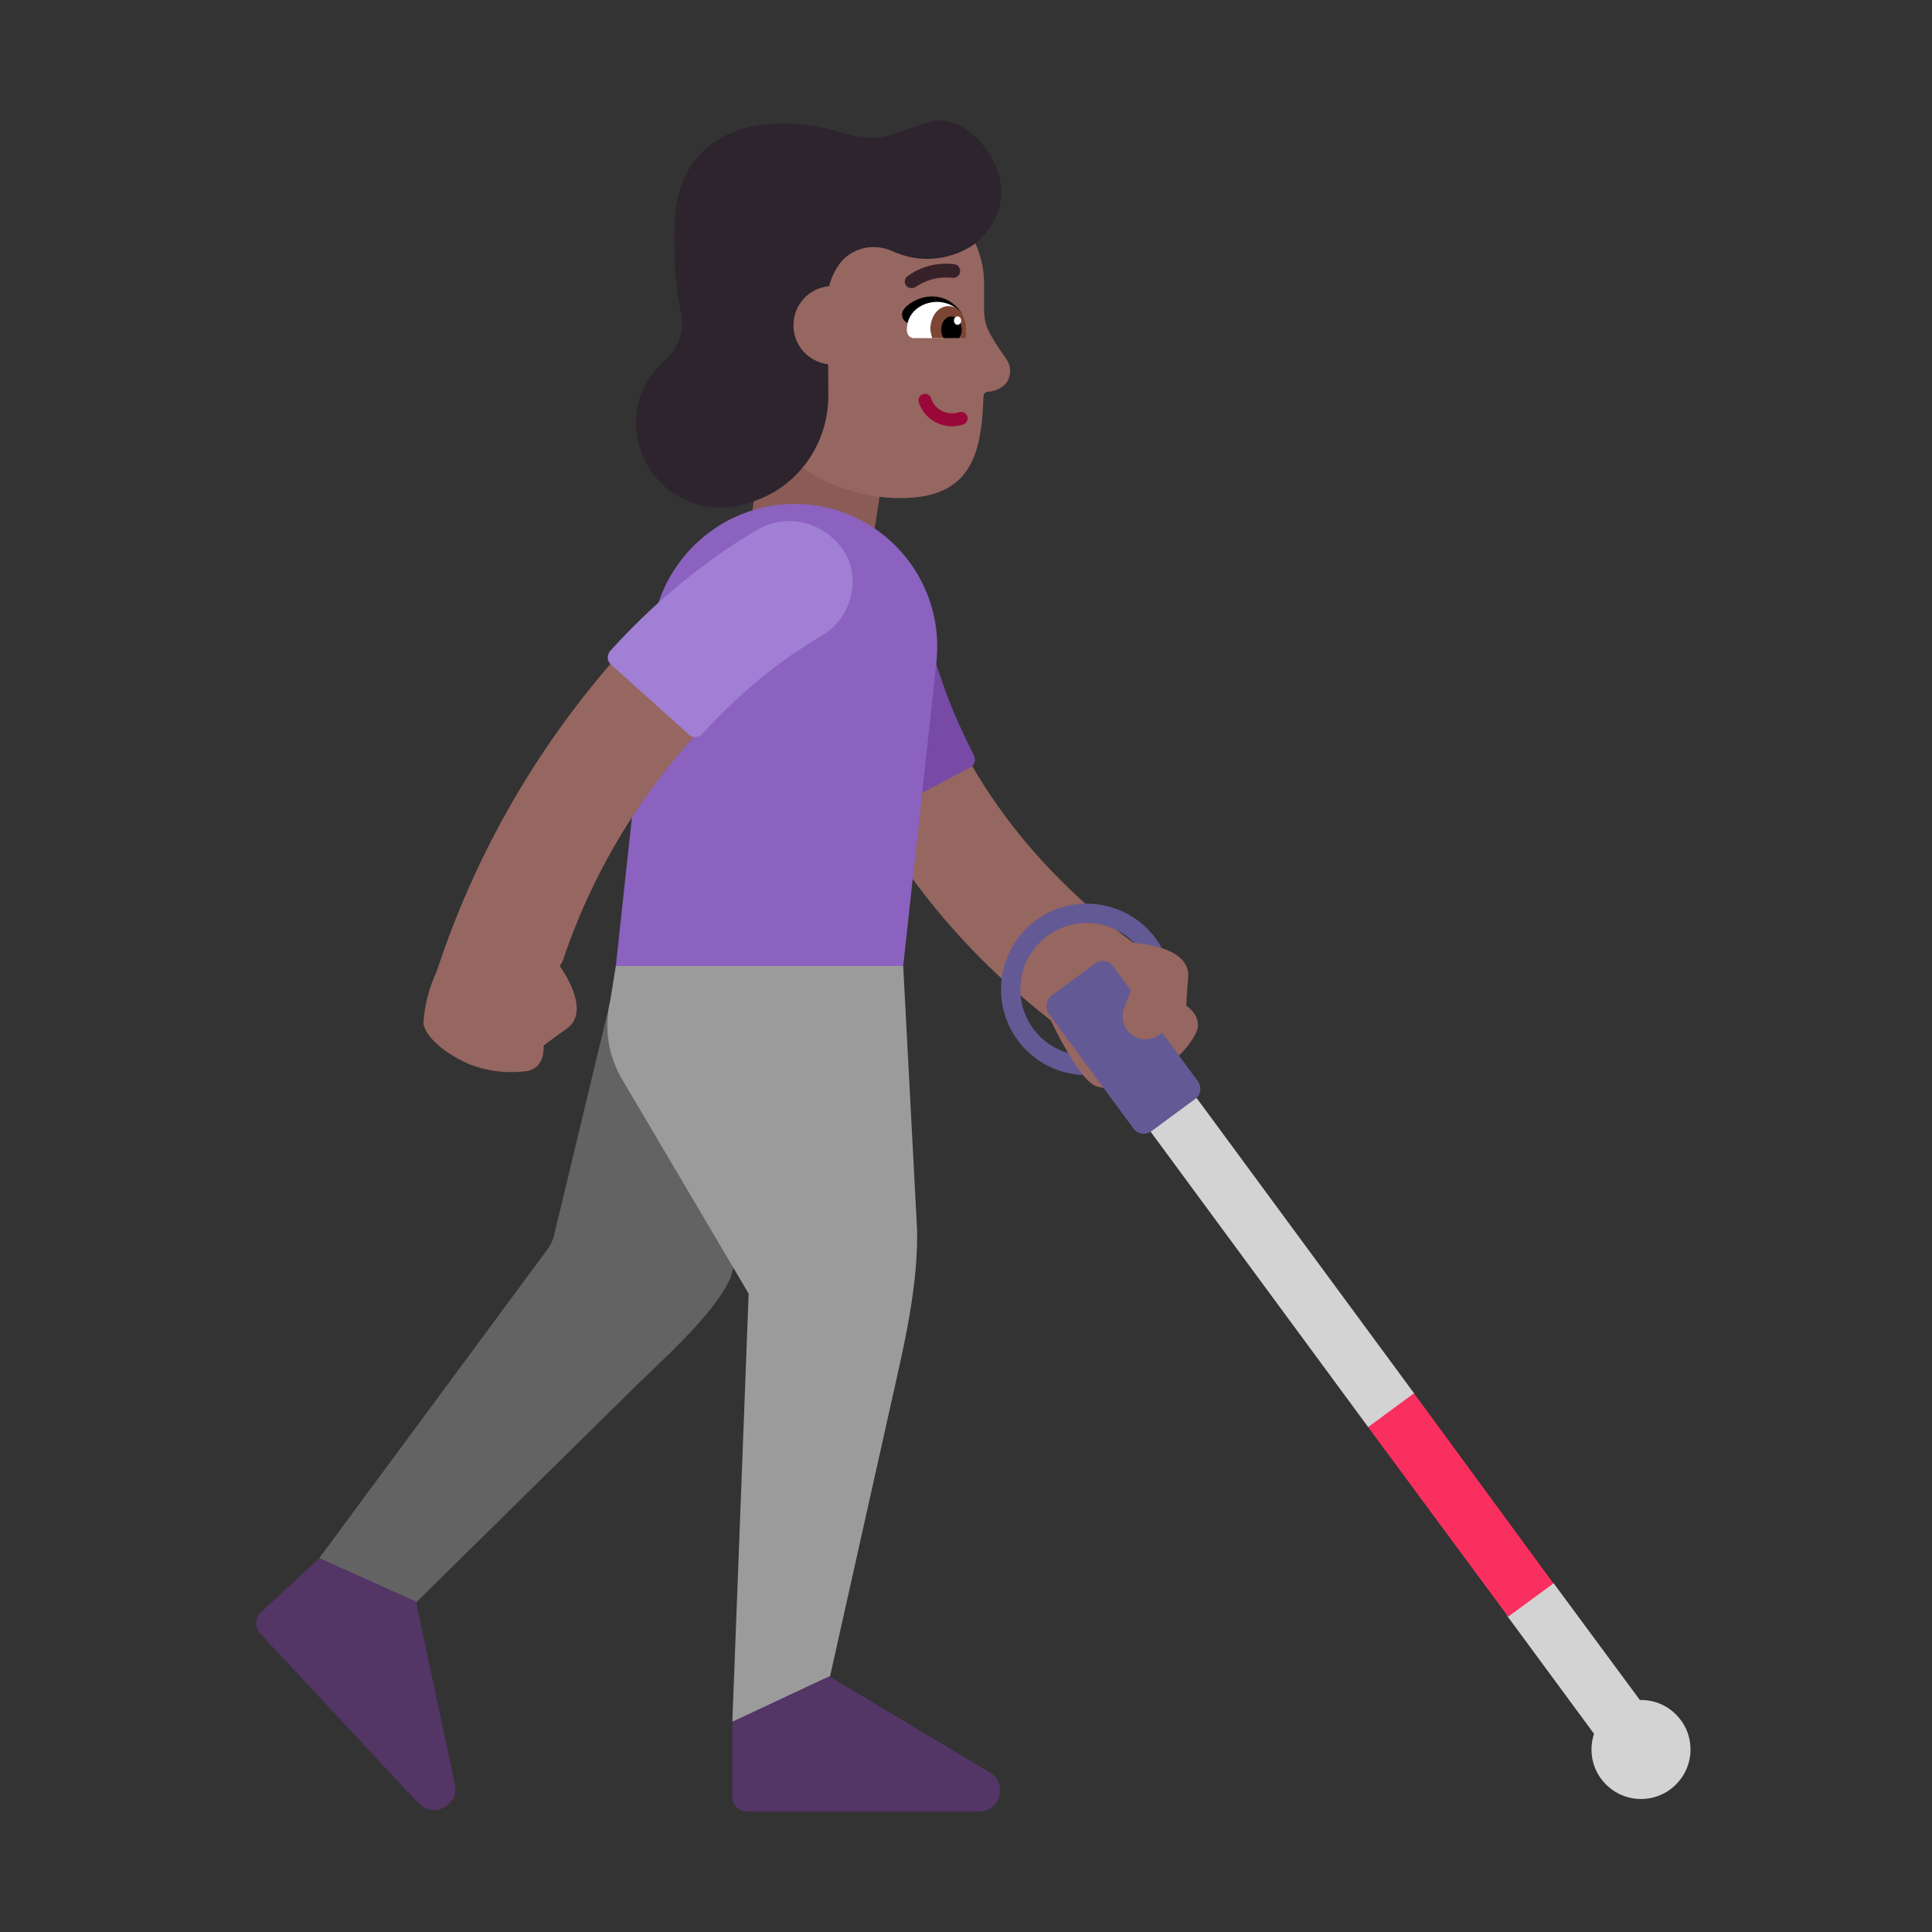 <svg width="32" height="32" viewBox="0 0 32 32" fill="none" xmlns="http://www.w3.org/2000/svg">
<rect x="0" y="0" width="32" height="32" fill="#333333" stroke="none"/>
<path d="M12.75 6.677L12.43 8.647L14.45 8.997L14.76 6.987L12.75 6.677Z" fill="#8B5C56"/>
<path d="M12.655 19.154L12.1 21.167C11.861 21.683 11.294 22.226 10.616 22.875C10.584 22.906 10.552 22.936 10.52 22.967L6.4 27.027L5.03 26.157L9.05 20.717C9.11 20.637 9.16 20.547 9.18 20.447L10.09 16.661L12.655 19.154Z" fill="#636363"/>
<path d="M10.2 16L12.472 15.477L14.96 16L15.19 20.377C15.2 21.057 15.09 21.777 14.87 22.747L13.75 27.757L13.042 28.517H12.13L12.4 21.427L10.31 17.887C10.07 17.487 10 17.017 10.11 16.557L10.2 16Z" fill="#9B9B9B"/>
<path d="M4.32 26.707L5.29 25.807L6.89 26.527L7.54 29.577C7.59 29.917 7.17 30.117 6.93 29.867L4.31 27.057C4.22 26.957 4.22 26.797 4.32 26.707Z" fill="#533566"/>
<path d="M12.13 28.517L13.651 27.804L13.74 27.767L16.41 29.367C16.7 29.567 16.56 30.007 16.21 30.007H12.37C12.24 30.007 12.13 29.897 12.13 29.757V28.427L12.133 28.426L12.13 28.517Z" fill="#533566"/>
<path d="M14.216 9.566C13.707 9.619 13.337 10.073 13.389 10.582L13.389 10.583L13.39 10.586L13.39 10.591L13.392 10.606C13.393 10.617 13.395 10.631 13.398 10.649C13.402 10.683 13.409 10.73 13.419 10.787C13.439 10.903 13.471 11.063 13.521 11.259C13.62 11.652 13.792 12.193 14.085 12.821C14.645 14.019 15.642 15.523 17.401 16.899L17.58 17.247L17.61 17.299C17.635 17.343 17.663 17.393 17.693 17.444V17.641L17.929 17.797C17.988 17.87 18.05 17.931 18.11 17.967C18.34 18.107 18.85 17.967 19.19 17.757C19.19 17.757 19.61 17.497 19.8 17.127C19.95 16.847 19.65 16.657 19.65 16.657C19.65 16.657 19.65 16.527 19.68 16.187C19.7 15.919 19.472 15.777 19.236 15.702L18.961 15.527L18.774 15.618C17.122 14.392 16.236 13.052 15.762 12.038C15.524 11.528 15.389 11.098 15.315 10.804C15.277 10.658 15.255 10.545 15.243 10.474C15.237 10.438 15.233 10.413 15.232 10.399L15.23 10.387C15.175 9.882 14.722 9.514 14.216 9.566Z" fill="#966661"/>
<path d="M14.31 13.457C13.7 12.297 13.4 11.257 13.26 10.487C13.14 9.857 13.61 9.267 14.26 9.237H14.3C14.79 9.247 15.2 9.607 15.28 10.087C15.33 10.377 15.41 10.727 15.55 11.127C15.7 11.597 15.9 12.057 16.13 12.507C16.17 12.587 16.14 12.677 16.06 12.717L14.52 13.527C14.44 13.567 14.35 13.537 14.31 13.457Z" fill="#774AA6"/>
<path d="M13.16 8.347C14.57 8.347 15.66 9.567 15.51 10.967L14.96 16H10.2L10.8 10.457C10.94 9.267 11.95 8.347 13.16 8.347Z" fill="#8B62BF"/>
<path d="M18.61 18.136L19.383 17.593L23.422 23.078L23.355 23.832L22.661 23.637L18.61 18.136Z" fill="#D3D3D3"/>
<path d="M27.161 28.157L25.73 26.219L25.027 26.066L24.922 26.406L24.965 26.766L26.402 28.717C26.375 28.799 26.36 28.886 26.36 28.977C26.36 29.43 26.727 29.797 27.18 29.797C27.633 29.797 28 29.43 28 28.977C28 28.524 27.633 28.157 27.18 28.157C27.174 28.157 27.168 28.157 27.161 28.157Z" fill="#D3D3D3"/>
<path d="M24.98 26.777L22.66 23.637L23.42 23.077L25.73 26.227L24.98 26.777Z" fill="#F92F60"/>
<path d="M18 15.287C18.309 15.287 18.588 15.414 18.787 15.619C18.866 15.624 19.059 15.643 19.246 15.705C19.005 15.265 18.537 14.967 18 14.967C17.216 14.967 16.58 15.603 16.58 16.387C16.58 17.15 17.181 17.773 17.936 17.806C17.848 17.699 17.764 17.565 17.692 17.443C17.235 17.31 16.9 16.888 16.9 16.387C16.9 15.78 17.393 15.287 18 15.287Z" fill="#635994"/>
<path d="M18.81 17.177C18.96 17.248 19.135 17.213 19.246 17.102L19.84 17.907C19.91 18.007 19.89 18.137 19.79 18.207L19.07 18.737C18.97 18.807 18.84 18.787 18.77 18.687L17.37 16.787C17.31 16.687 17.33 16.557 17.42 16.487L18.14 15.957C18.24 15.887 18.37 15.907 18.44 16.007L18.731 16.403L18.63 16.667C18.54 16.857 18.62 17.087 18.81 17.177Z" fill="#635994"/>
<path d="M7.233 16.09C7.106 16.36 7.031 16.652 7.013 16.95C7.053 17.22 7.493 17.53 7.863 17.66C8.143 17.752 8.44 17.78 8.733 17.74C9.043 17.68 9.003 17.32 9.003 17.32C9.003 17.32 9.103 17.24 9.383 17.04C9.773 16.771 9.383 16.159 9.272 16C9.285 15.971 9.308 15.95 9.319 15.92C9.842 14.355 10.728 12.935 11.903 11.776C12.244 11.44 12.611 11.133 13.003 10.858C13.141 10.758 13.249 10.694 13.32 10.651L13.41 10.599L13.801 9.352C13.383 8.552 12.624 8.866 11.947 9.337C11.47 9.671 11.022 10.044 10.607 10.451C9.076 12.056 7.923 13.982 7.233 16.09Z" fill="#966661"/>
<path d="M10.11 10.777C10.99 9.807 11.87 9.167 12.54 8.777C13.09 8.447 13.81 8.697 14.06 9.287L14.07 9.317C14.22 9.777 14.03 10.287 13.61 10.527C13.36 10.677 13.05 10.877 12.72 11.137C12.33 11.447 11.97 11.787 11.63 12.157C11.57 12.217 11.47 12.227 11.41 12.167L10.12 11.007C10.05 10.947 10.05 10.847 10.11 10.777Z" fill="#A17FD5"/>
<path d="M13.67 3.08L14.71 3.09C15.59 3.1 16.3 3.82 16.3 4.7V5.15C16.3 5.29 16.34 5.43 16.41 5.55C16.62 5.92 16.72 5.95 16.73 6.13C16.74 6.41 16.48 6.48 16.36 6.49C16.32 6.49 16.29 6.53 16.29 6.56C16.26 7.55 16.07 8.26 14.89 8.25C14.17 8.25 13.03 7.88 12.71 7.02L12.41 5.87L12.07 4.67C12.07 3.79 12.79 3.07 13.67 3.08Z" fill="#966661"/>
<path d="M15.287 6.528C15.231 6.546 15.2 6.606 15.218 6.663C15.317 6.972 15.649 7.129 15.952 7.032C16.009 7.014 16.04 6.954 16.022 6.897C16.004 6.841 15.944 6.81 15.887 6.828C15.69 6.891 15.483 6.788 15.422 6.597C15.404 6.541 15.344 6.51 15.287 6.528Z" fill="#990838"/>
<path d="M15.1 4.772C15.125 4.772 15.15 4.764 15.171 4.749C15.348 4.629 15.563 4.577 15.776 4.602C15.806 4.605 15.836 4.596 15.86 4.577C15.883 4.559 15.899 4.532 15.903 4.502C15.905 4.487 15.903 4.472 15.899 4.457C15.895 4.443 15.888 4.429 15.879 4.417C15.87 4.406 15.858 4.396 15.845 4.388C15.832 4.381 15.818 4.376 15.803 4.375C15.529 4.342 15.253 4.413 15.03 4.575C15.018 4.584 15.008 4.595 15.001 4.608C14.993 4.621 14.989 4.635 14.987 4.65C14.985 4.665 14.986 4.68 14.99 4.694C14.994 4.708 15.001 4.722 15.01 4.734C15.021 4.746 15.035 4.756 15.05 4.763C15.066 4.769 15.083 4.772 15.1 4.772Z" fill="#372128"/>
<path d="M15.93 5.19C15.93 5.19 15.74 4.85 15.33 4.92C15.17 4.95 15.05 5.03 14.98 5.11C14.92 5.18 14.93 5.28 15 5.33L15.29 5.53L15.93 5.19Z" fill="black"/>
<path d="M15.9 5.6C15.96 5.6 16.01 5.54 16.01 5.47V5.46C16.01 5.17 15.76 5 15.52 5C15.28 5 15.02 5.16 15.02 5.46V5.47C15.02 5.54 15.07 5.6 15.13 5.6H15.9Z" fill="white"/>
<path d="M15.99 5.6C16 5.56 16.01 5.51 16.01 5.46C16.01 5.25 15.88 5.07 15.71 5.07C15.54 5.07 15.41 5.24 15.41 5.45C15.41 5.5 15.43 5.55 15.44 5.6H15.99Z" fill="#7D4533"/>
<path d="M15.89 5.6C15.91 5.56 15.93 5.52 15.93 5.46C15.93 5.34 15.85 5.24 15.76 5.24C15.66 5.24 15.59 5.34 15.59 5.46C15.59 5.51 15.6 5.56 15.63 5.6H15.89Z" fill="black"/>
<path d="M15.859 5.38C15.826 5.38 15.8 5.348 15.8 5.31C15.8 5.271 15.827 5.24 15.86 5.24C15.893 5.24 15.92 5.272 15.92 5.31C15.919 5.349 15.893 5.38 15.859 5.38Z" fill="white"/>
<path d="M15.32 2.04C15.85 1.84 16.4 2.37 16.55 2.92C16.65 3.31 16.52 3.7 16.21 3.98C16.13 4.06 16.01 4.13 15.87 4.19C15.76 4.23 15.63 4.27 15.5 4.28C15.25 4.31 15 4.26 14.78 4.16C14.65 4.1 14.5 4.08 14.36 4.1C14.19 4.13 14.03 4.21 13.92 4.35C13.832 4.465 13.767 4.598 13.734 4.74C13.401 4.768 13.142 5.046 13.142 5.387C13.142 5.722 13.392 5.996 13.717 6.033L13.72 6.53C13.73 7.34 13.22 8.08 12.43 8.32C12.4 8.33 12.37 8.34 12.33 8.35L12.21 8.38C11.49 8.53 10.71 8.08 10.55 7.23C10.48 6.83 10.6 6.42 10.86 6.12C10.894 6.08 10.932 6.044 10.968 6.009C10.986 5.993 11.004 5.976 11.02 5.96C11.25 5.76 11.34 5.46 11.28 5.17C11.2 4.83 11.16 4.37 11.17 3.76C11.2 2.02 12.8 1.85 13.88 2.18C14.452 2.355 14.646 2.283 15.002 2.151C15.094 2.117 15.197 2.079 15.32 2.04Z" fill="#2D242D"/>
</svg>
